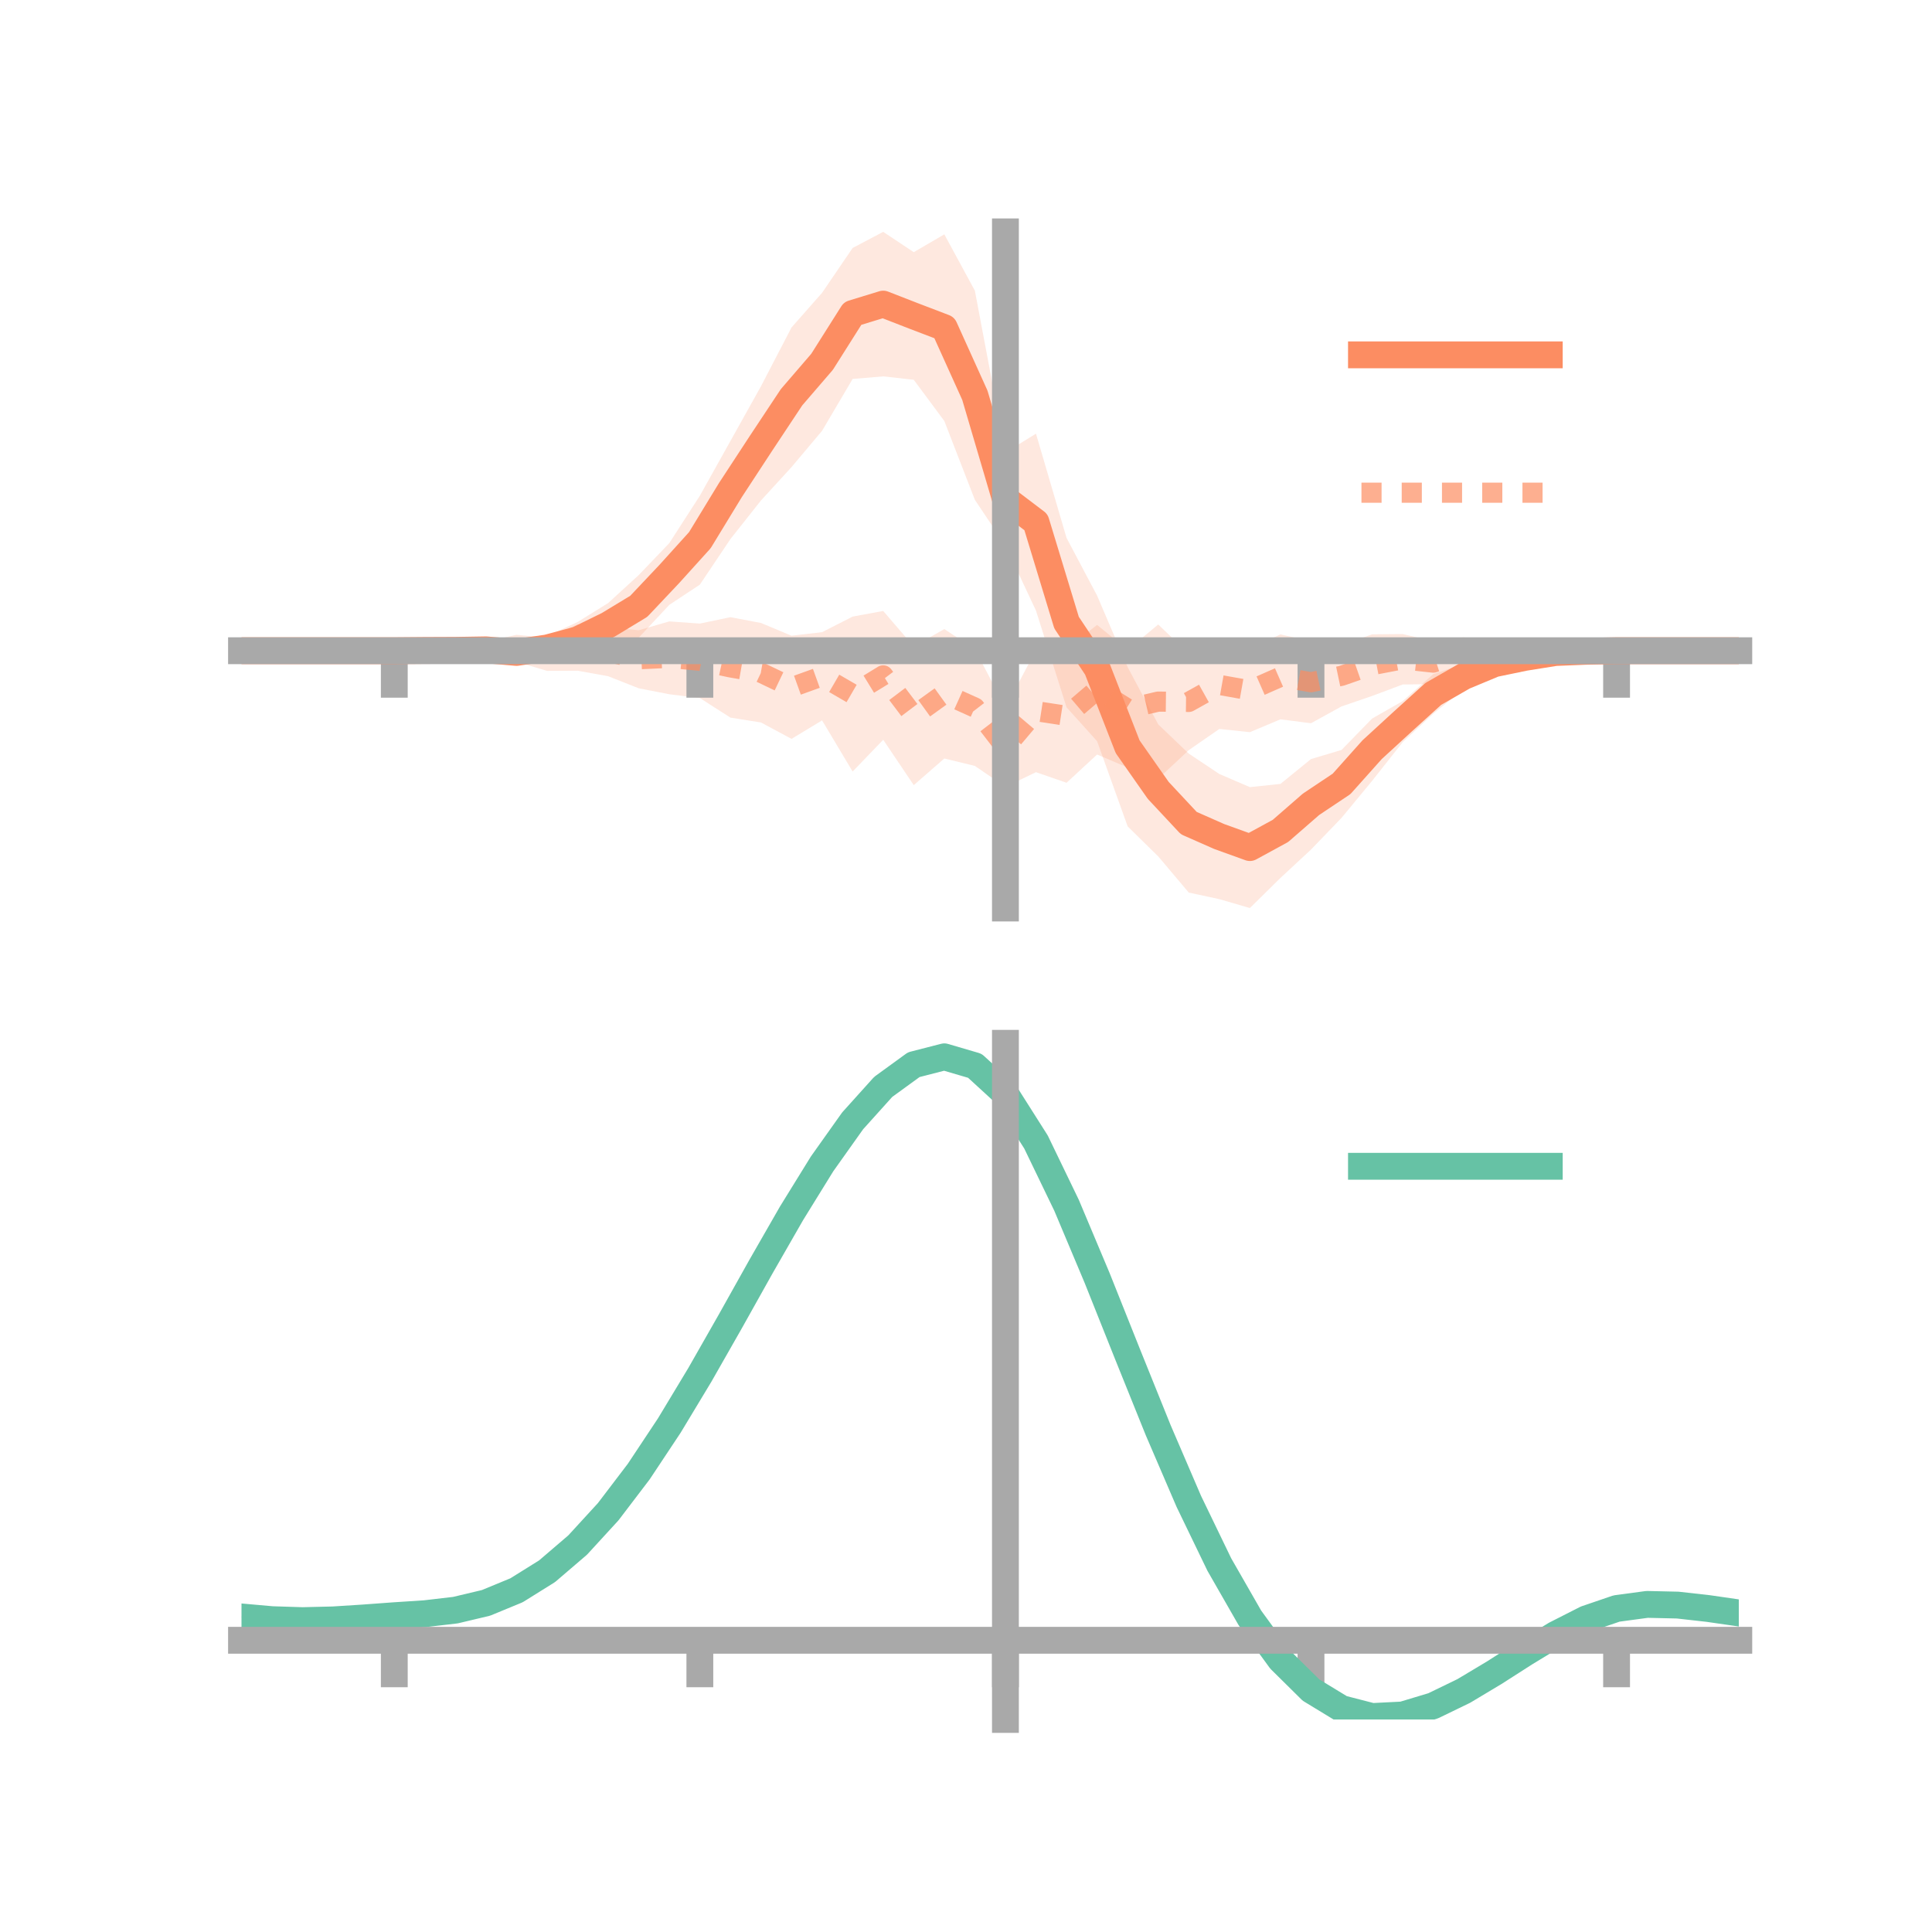 <?xml version="1.0" encoding="utf-8" standalone="no"?>
<!DOCTYPE svg PUBLIC "-//W3C//DTD SVG 1.1//EN"
  "http://www.w3.org/Graphics/SVG/1.1/DTD/svg11.dtd">
<!-- Created with matplotlib (https://matplotlib.org/) -->
<svg height="144pt" version="1.1" viewBox="0 0 144 144" width="144pt" xmlns="http://www.w3.org/2000/svg" xmlns:xlink="http://www.w3.org/1999/xlink">
 <defs>
  <style type="text/css">*{stroke-linecap:butt;stroke-linejoin:round;}</style>
 </defs>
 <g id="figure_1">
  <g id="patch_1">
   <path d="M 0 144 
L 144 144 
L 144 0 
L 0 0 
z
" style="fill:none;"/>
  </g>
  <g id="axes_1">
   <g id="patch_2">
    <path d="M 18 67.68 
L 129.6 67.68 
L 129.6 17.28 
L 18 17.28 
z
" style="fill:none;"/>
   </g>
   <g id="PolyCollection_1">
    <path clip-path="url(#p6f12bcf527)" d="M 18 48.501 
L 18 48.501 
L 20.278 48.501 
L 22.555 48.501 
L 24.833 48.501 
L 27.11 48.501 
L 29.388 48.501 
L 31.665 48.393 
L 33.943 48.165 
L 36.22 47.854 
L 38.498 47.96 
L 40.776 47.413 
L 43.053 46.358 
L 45.331 44.945 
L 47.608 42.861 
L 49.886 40.481 
L 52.163 36.949 
L 54.441 32.871 
L 56.718 28.792 
L 58.996 24.407 
L 61.273 21.824 
L 63.551 18.482 
L 65.829 17.28 
L 68.106 18.796 
L 70.384 17.467 
L 72.661 21.664 
L 74.939 33.726 
L 77.216 32.323 
L 79.494 40.094 
L 81.771 44.393 
L 84.049 49.725 
L 86.327 53.99 
L 88.604 56.169 
L 90.882 57.689 
L 93.159 58.668 
L 95.437 58.428 
L 97.714 56.576 
L 99.992 55.895 
L 102.269 53.556 
L 104.547 52.256 
L 106.824 50.248 
L 109.102 49.475 
L 111.38 48.727 
L 113.657 48.537 
L 115.935 48.372 
L 118.212 48.476 
L 120.49 48.501 
L 122.767 48.501 
L 125.045 48.501 
L 127.322 48.501 
L 129.6 48.501 
L 129.6 48.501 
L 129.6 48.501 
L 127.322 48.501 
L 125.045 48.501 
L 122.767 48.501 
L 120.49 48.501 
L 118.212 48.61 
L 115.935 48.895 
L 113.657 49.459 
L 111.38 50.211 
L 109.102 51.359 
L 106.824 53.2 
L 104.547 55.318 
L 102.269 58.2 
L 99.992 60.958 
L 97.714 63.323 
L 95.437 65.436 
L 93.159 67.68 
L 90.882 67.017 
L 88.604 66.527 
L 86.327 63.831 
L 84.049 61.594 
L 81.771 55.245 
L 79.494 52.718 
L 77.216 45.513 
L 74.939 40.658 
L 72.661 37.256 
L 70.384 31.378 
L 68.106 28.308 
L 65.829 28.053 
L 63.551 28.243 
L 61.273 32.109 
L 58.996 34.815 
L 56.718 37.303 
L 54.441 40.179 
L 52.163 43.576 
L 49.886 45.082 
L 47.608 47.525 
L 45.331 48.2 
L 43.053 49.019 
L 40.776 49.184 
L 38.498 49.296 
L 36.22 49.016 
L 33.943 48.781 
L 31.665 48.571 
L 29.388 48.501 
L 27.11 48.501 
L 24.833 48.501 
L 22.555 48.501 
L 20.278 48.501 
L 18 48.501 
z
" style="fill:#fc8d62;fill-opacity:0.2;"/>
   </g>
   <g id="PolyCollection_2">
    <path clip-path="url(#p6f12bcf527)" d="M 18 48.501 
L 18 48.501 
L 20.278 48.501 
L 22.555 48.501 
L 24.833 48.501 
L 27.11 48.501 
L 29.388 48.501 
L 31.665 48.377 
L 33.943 48.132 
L 36.22 47.814 
L 38.498 47.317 
L 40.776 47.534 
L 43.053 46.533 
L 45.331 46.759 
L 47.608 46.974 
L 49.886 46.316 
L 52.163 46.478 
L 54.441 46.001 
L 56.718 46.432 
L 58.996 47.383 
L 61.273 47.12 
L 63.551 45.957 
L 65.829 45.537 
L 68.106 48.186 
L 70.384 46.887 
L 72.661 48.386 
L 74.939 52.747 
L 77.216 48.454 
L 79.494 48.364 
L 81.771 46.577 
L 84.049 48.444 
L 86.327 46.546 
L 88.604 48.725 
L 90.882 47.764 
L 93.159 48.333 
L 95.437 47.285 
L 97.714 47.794 
L 99.992 48.089 
L 102.269 47.28 
L 104.547 47.259 
L 106.824 47.791 
L 109.102 47.501 
L 111.38 47.93 
L 113.657 48.072 
L 115.935 48.162 
L 118.212 48.419 
L 120.49 48.501 
L 122.767 48.501 
L 125.045 48.501 
L 127.322 48.501 
L 129.6 48.501 
L 129.6 48.501 
L 129.6 48.501 
L 127.322 48.501 
L 125.045 48.501 
L 122.767 48.501 
L 120.49 48.501 
L 118.212 48.623 
L 115.935 48.868 
L 113.657 49.242 
L 111.38 49.641 
L 109.102 49.8 
L 106.824 50.988 
L 104.547 51.019 
L 102.269 51.873 
L 99.992 52.652 
L 97.714 53.906 
L 95.437 53.615 
L 93.159 54.572 
L 90.882 54.332 
L 88.604 55.911 
L 86.327 58.041 
L 84.049 57.207 
L 81.771 56.238 
L 79.494 58.343 
L 77.216 57.554 
L 74.939 58.647 
L 72.661 57.087 
L 70.384 56.534 
L 68.106 58.52 
L 65.829 55.137 
L 63.551 57.507 
L 61.273 53.693 
L 58.996 55.071 
L 56.718 53.849 
L 54.441 53.487 
L 52.163 52.028 
L 49.886 51.745 
L 47.608 51.302 
L 45.331 50.403 
L 43.053 49.991 
L 40.776 50.003 
L 38.498 49.322 
L 36.22 49.033 
L 33.943 48.831 
L 31.665 48.605 
L 29.388 48.501 
L 27.11 48.501 
L 24.833 48.501 
L 22.555 48.501 
L 20.278 48.501 
L 18 48.501 
z
" style="fill:#fc8d62;fill-opacity:0.2;"/>
   </g>
   <g id="matplotlib.axis_1">
    <g id="xtick_1">
     <g id="line2d_1">
      <defs>
       <path d="M 0 0 
L 0 3.5 
" id="mc5429b48ff" style="stroke:#a9a9a9;stroke-width:2;"/>
      </defs>
      <g>
       <use style="fill:#a9a9a9;stroke:#a9a9a9;stroke-width:2;" x="29.388" xlink:href="#mc5429b48ff" y="48.501"/>
      </g>
     </g>
    </g>
    <g id="xtick_2">
     <g id="line2d_2">
      <g>
       <use style="fill:#a9a9a9;stroke:#a9a9a9;stroke-width:2;" x="52.163" xlink:href="#mc5429b48ff" y="48.501"/>
      </g>
     </g>
    </g>
    <g id="xtick_3">
     <g id="line2d_3">
      <g>
       <use style="fill:#a9a9a9;stroke:#a9a9a9;stroke-width:2;" x="74.939" xlink:href="#mc5429b48ff" y="48.501"/>
      </g>
     </g>
    </g>
    <g id="xtick_4">
     <g id="line2d_4">
      <g>
       <use style="fill:#a9a9a9;stroke:#a9a9a9;stroke-width:2;" x="97.714" xlink:href="#mc5429b48ff" y="48.501"/>
      </g>
     </g>
    </g>
    <g id="xtick_5">
     <g id="line2d_5">
      <g>
       <use style="fill:#a9a9a9;stroke:#a9a9a9;stroke-width:2;" x="120.49" xlink:href="#mc5429b48ff" y="48.501"/>
      </g>
     </g>
    </g>
   </g>
   <g id="matplotlib.axis_2"/>
   <g id="line2d_6">
    <path clip-path="url(#p6f12bcf527)" d="M 18 48.501 
L 20.278 48.501 
L 22.555 48.501 
L 24.833 48.501 
L 27.11 48.501 
L 29.388 48.501 
L 31.665 48.482 
L 33.943 48.473 
L 36.22 48.435 
L 38.498 48.628 
L 40.776 48.298 
L 43.053 47.689 
L 45.331 46.573 
L 47.608 45.193 
L 49.886 42.781 
L 52.163 40.262 
L 54.441 36.525 
L 56.718 33.047 
L 58.996 29.611 
L 61.273 26.966 
L 63.551 23.363 
L 65.829 22.666 
L 68.106 23.552 
L 70.384 24.422 
L 72.661 29.46 
L 74.939 37.192 
L 77.216 38.918 
L 79.494 46.406 
L 81.771 49.819 
L 84.049 55.659 
L 86.327 58.91 
L 88.604 61.348 
L 90.882 62.353 
L 93.159 63.174 
L 95.437 61.932 
L 97.714 59.95 
L 99.992 58.427 
L 102.269 55.878 
L 104.547 53.787 
L 106.824 51.724 
L 109.102 50.417 
L 111.38 49.469 
L 113.657 48.998 
L 115.935 48.634 
L 118.212 48.543 
L 120.49 48.501 
L 122.767 48.501 
L 125.045 48.501 
L 127.322 48.501 
L 129.6 48.501 
" style="fill:none;stroke:#fc8d62;stroke-linecap:square;stroke-width:2;"/>
   </g>
   <g id="line2d_7">
    <path clip-path="url(#p6f12bcf527)" d="M 18 48.501 
L 20.278 48.501 
L 22.555 48.501 
L 24.833 48.501 
L 27.11 48.501 
L 29.388 48.501 
L 31.665 48.491 
L 33.943 48.482 
L 36.22 48.424 
L 38.498 48.32 
L 40.776 48.768 
L 43.053 48.262 
L 45.331 48.581 
L 47.608 49.138 
L 49.886 49.031 
L 52.163 49.253 
L 54.441 49.744 
L 56.718 50.14 
L 58.996 51.227 
L 61.273 50.407 
L 63.551 51.732 
L 65.829 50.337 
L 68.106 53.353 
L 70.384 51.71 
L 72.661 52.736 
L 74.939 55.697 
L 77.216 53.004 
L 79.494 53.353 
L 81.771 51.408 
L 84.049 52.825 
L 86.327 52.293 
L 88.604 52.318 
L 90.882 51.048 
L 93.159 51.453 
L 95.437 50.45 
L 97.714 50.85 
L 99.992 50.37 
L 102.269 49.576 
L 104.547 49.139 
L 106.824 49.389 
L 109.102 48.651 
L 111.38 48.785 
L 113.657 48.657 
L 115.935 48.515 
L 118.212 48.521 
L 120.49 48.501 
L 122.767 48.501 
L 125.045 48.501 
L 127.322 48.501 
L 129.6 48.501 
" style="fill:none;stroke:#fc8d62;stroke-dasharray:1.5,1.5;stroke-dashoffset:0;stroke-opacity:0.7;stroke-width:1.5;"/>
   </g>
   <g id="patch_3">
    <path d="M 74.939 67.68 
L 74.939 17.28 
" style="fill:none;stroke:#a9a9a9;stroke-linecap:square;stroke-linejoin:miter;stroke-width:2;"/>
   </g>
   <g id="patch_4">
    <path d="M 129.6 67.68 
L 129.6 17.28 
" style="fill:none;"/>
   </g>
   <g id="patch_5">
    <path d="M 18 48.501 
L 129.6 48.501 
" style="fill:none;stroke:#a9a9a9;stroke-linecap:square;stroke-linejoin:miter;stroke-width:2;"/>
   </g>
   <g id="patch_6">
    <path d="M 18 17.28 
L 129.6 17.28 
" style="fill:none;"/>
   </g>
   <g id="legend_1">
    <g id="line2d_8">
     <path d="M 101.475 26.449 
L 115.475 26.449 
" style="fill:none;stroke:#fc8d62;stroke-linecap:square;stroke-width:2;"/>
    </g>
    <g id="line2d_9"/>
    <g id="text_1">
     <!--   -->
     <g transform="translate(121.075 28.899)scale(0.07 -0.07)">
      <defs>
       <path id="DejaVuSans-32"/>
      </defs>
      <use xlink:href="#DejaVuSans-32"/>
     </g>
    </g>
    <g id="line2d_10">
     <path d="M 101.475 36.724 
L 115.475 36.724 
" style="fill:none;stroke:#fc8d62;stroke-dasharray:1.5,1.5;stroke-dashoffset:0;stroke-opacity:0.7;stroke-width:1.5;"/>
    </g>
    <g id="line2d_11"/>
    <g id="text_2">
     <!--   -->
     <g transform="translate(121.075 39.174)scale(0.07 -0.07)">
      <use xlink:href="#DejaVuSans-32"/>
     </g>
    </g>
   </g>
  </g>
  <g id="axes_2">
   <g id="patch_7">
    <path d="M 18 128.16 
L 129.6 128.16 
L 129.6 77.76 
L 18 77.76 
z
" style="fill:none;"/>
   </g>
   <g id="PolyCollection_3">
    <path clip-path="url(#p49c21981d9)" d="M 18 120.559 
L 18 120.478 
L 20.278 120.69 
L 22.555 120.764 
L 24.833 120.702 
L 27.11 120.548 
L 29.388 120.372 
L 31.665 120.218 
L 33.943 119.947 
L 36.22 119.399 
L 38.498 118.448 
L 40.776 117.002 
L 43.053 115.011 
L 45.331 112.467 
L 47.608 109.4 
L 49.886 105.879 
L 52.163 102.004 
L 54.441 97.905 
L 56.718 93.736 
L 58.996 89.672 
L 61.273 85.902 
L 63.551 82.624 
L 65.829 80.042 
L 68.106 78.355 
L 70.384 77.76 
L 72.661 78.441 
L 74.939 80.567 
L 77.216 84.214 
L 79.494 89.006 
L 81.771 94.506 
L 84.049 100.307 
L 86.327 106.051 
L 88.604 111.44 
L 90.882 116.239 
L 93.159 120.279 
L 95.437 123.456 
L 97.714 125.732 
L 99.992 127.128 
L 102.269 127.718 
L 104.547 127.608 
L 106.824 126.936 
L 109.102 125.85 
L 111.38 124.512 
L 113.657 123.083 
L 115.935 121.721 
L 118.212 120.579 
L 120.49 119.806 
L 122.767 119.502 
L 125.045 119.558 
L 127.322 119.823 
L 129.6 120.165 
L 129.6 120.273 
L 129.6 120.273 
L 127.322 119.956 
L 125.045 119.709 
L 122.767 119.663 
L 120.49 119.971 
L 118.212 120.755 
L 115.935 121.93 
L 113.657 123.342 
L 111.38 124.828 
L 109.102 126.218 
L 106.824 127.343 
L 104.547 128.04 
L 102.269 128.16 
L 99.992 127.578 
L 97.714 126.202 
L 95.437 123.977 
L 93.159 120.893 
L 90.882 116.988 
L 88.604 112.356 
L 86.327 107.152 
L 84.049 101.601 
L 81.771 95.988 
L 79.494 90.662 
L 77.216 86.019 
L 74.939 82.486 
L 72.661 80.434 
L 70.384 79.78 
L 68.106 80.356 
L 65.829 81.98 
L 63.551 84.459 
L 61.273 87.597 
L 58.996 91.199 
L 56.718 95.075 
L 54.441 99.045 
L 52.163 102.943 
L 49.886 106.624 
L 47.608 109.969 
L 45.331 112.884 
L 43.053 115.309 
L 40.776 117.217 
L 38.498 118.614 
L 36.22 119.541 
L 33.943 120.075 
L 31.665 120.336 
L 29.388 120.478 
L 27.11 120.637 
L 24.833 120.772 
L 22.555 120.82 
L 20.278 120.751 
L 18 120.559 
z
" style="fill:#66c2a5;fill-opacity:0.2;"/>
   </g>
   <g id="matplotlib.axis_3">
    <g id="xtick_6">
     <g id="line2d_12">
      <g>
       <use style="fill:#a9a9a9;stroke:#a9a9a9;stroke-width:2;" x="29.388" xlink:href="#mc5429b48ff" y="122.257"/>
      </g>
     </g>
    </g>
    <g id="xtick_7">
     <g id="line2d_13">
      <g>
       <use style="fill:#a9a9a9;stroke:#a9a9a9;stroke-width:2;" x="52.163" xlink:href="#mc5429b48ff" y="122.257"/>
      </g>
     </g>
    </g>
    <g id="xtick_8">
     <g id="line2d_14">
      <g>
       <use style="fill:#a9a9a9;stroke:#a9a9a9;stroke-width:2;" x="74.939" xlink:href="#mc5429b48ff" y="122.257"/>
      </g>
     </g>
    </g>
    <g id="xtick_9">
     <g id="line2d_15">
      <g>
       <use style="fill:#a9a9a9;stroke:#a9a9a9;stroke-width:2;" x="97.714" xlink:href="#mc5429b48ff" y="122.257"/>
      </g>
     </g>
    </g>
    <g id="xtick_10">
     <g id="line2d_16">
      <g>
       <use style="fill:#a9a9a9;stroke:#a9a9a9;stroke-width:2;" x="120.49" xlink:href="#mc5429b48ff" y="122.257"/>
      </g>
     </g>
    </g>
   </g>
   <g id="matplotlib.axis_4"/>
   <g id="line2d_17">
    <path clip-path="url(#p49c21981d9)" d="M 18 120.518 
L 20.278 120.72 
L 22.555 120.792 
L 24.833 120.737 
L 27.11 120.592 
L 29.388 120.425 
L 31.665 120.277 
L 33.943 120.011 
L 36.22 119.47 
L 38.498 118.531 
L 40.776 117.11 
L 43.053 115.16 
L 45.331 112.675 
L 47.608 109.684 
L 49.886 106.251 
L 52.163 102.473 
L 54.441 98.475 
L 56.718 94.406 
L 58.996 90.435 
L 61.273 86.749 
L 63.551 83.541 
L 65.829 81.011 
L 68.106 79.356 
L 70.384 78.77 
L 72.661 79.438 
L 74.939 81.527 
L 77.216 85.116 
L 79.494 89.834 
L 81.771 95.247 
L 84.049 100.954 
L 86.327 106.602 
L 88.604 111.898 
L 90.882 116.614 
L 93.159 120.586 
L 95.437 123.716 
L 97.714 125.967 
L 99.992 127.353 
L 102.269 127.939 
L 104.547 127.824 
L 106.824 127.139 
L 109.102 126.034 
L 111.38 124.67 
L 113.657 123.212 
L 115.935 121.825 
L 118.212 120.667 
L 120.49 119.889 
L 122.767 119.582 
L 125.045 119.634 
L 127.322 119.89 
L 129.6 120.219 
" style="fill:none;stroke:#66c2a5;stroke-linecap:square;stroke-width:2;"/>
   </g>
   <g id="patch_8">
    <path d="M 74.939 128.16 
L 74.939 77.76 
" style="fill:none;stroke:#a9a9a9;stroke-linecap:square;stroke-linejoin:miter;stroke-width:2;"/>
   </g>
   <g id="patch_9">
    <path d="M 129.6 128.16 
L 129.6 77.76 
" style="fill:none;"/>
   </g>
   <g id="patch_10">
    <path d="M 18 122.257 
L 129.6 122.257 
" style="fill:none;stroke:#a9a9a9;stroke-linecap:square;stroke-linejoin:miter;stroke-width:2;"/>
   </g>
   <g id="patch_11">
    <path d="M 18 77.76 
L 129.6 77.76 
" style="fill:none;"/>
   </g>
   <g id="legend_2">
    <g id="line2d_18">
     <path d="M 101.475 86.929 
L 115.475 86.929 
" style="fill:none;stroke:#66c2a5;stroke-linecap:square;stroke-width:2;"/>
    </g>
    <g id="line2d_19"/>
    <g id="text_3">
     <!--   -->
     <g transform="translate(121.075 89.379)scale(0.07 -0.07)">
      <use xlink:href="#DejaVuSans-32"/>
     </g>
    </g>
   </g>
  </g>
 </g>
 <defs>
  <clipPath id="p6f12bcf527">
   <rect height="50.4" width="111.6" x="18" y="17.28"/>
  </clipPath>
  <clipPath id="p49c21981d9">
   <rect height="50.4" width="111.6" x="18" y="77.76"/>
  </clipPath>
 </defs>
</svg>
